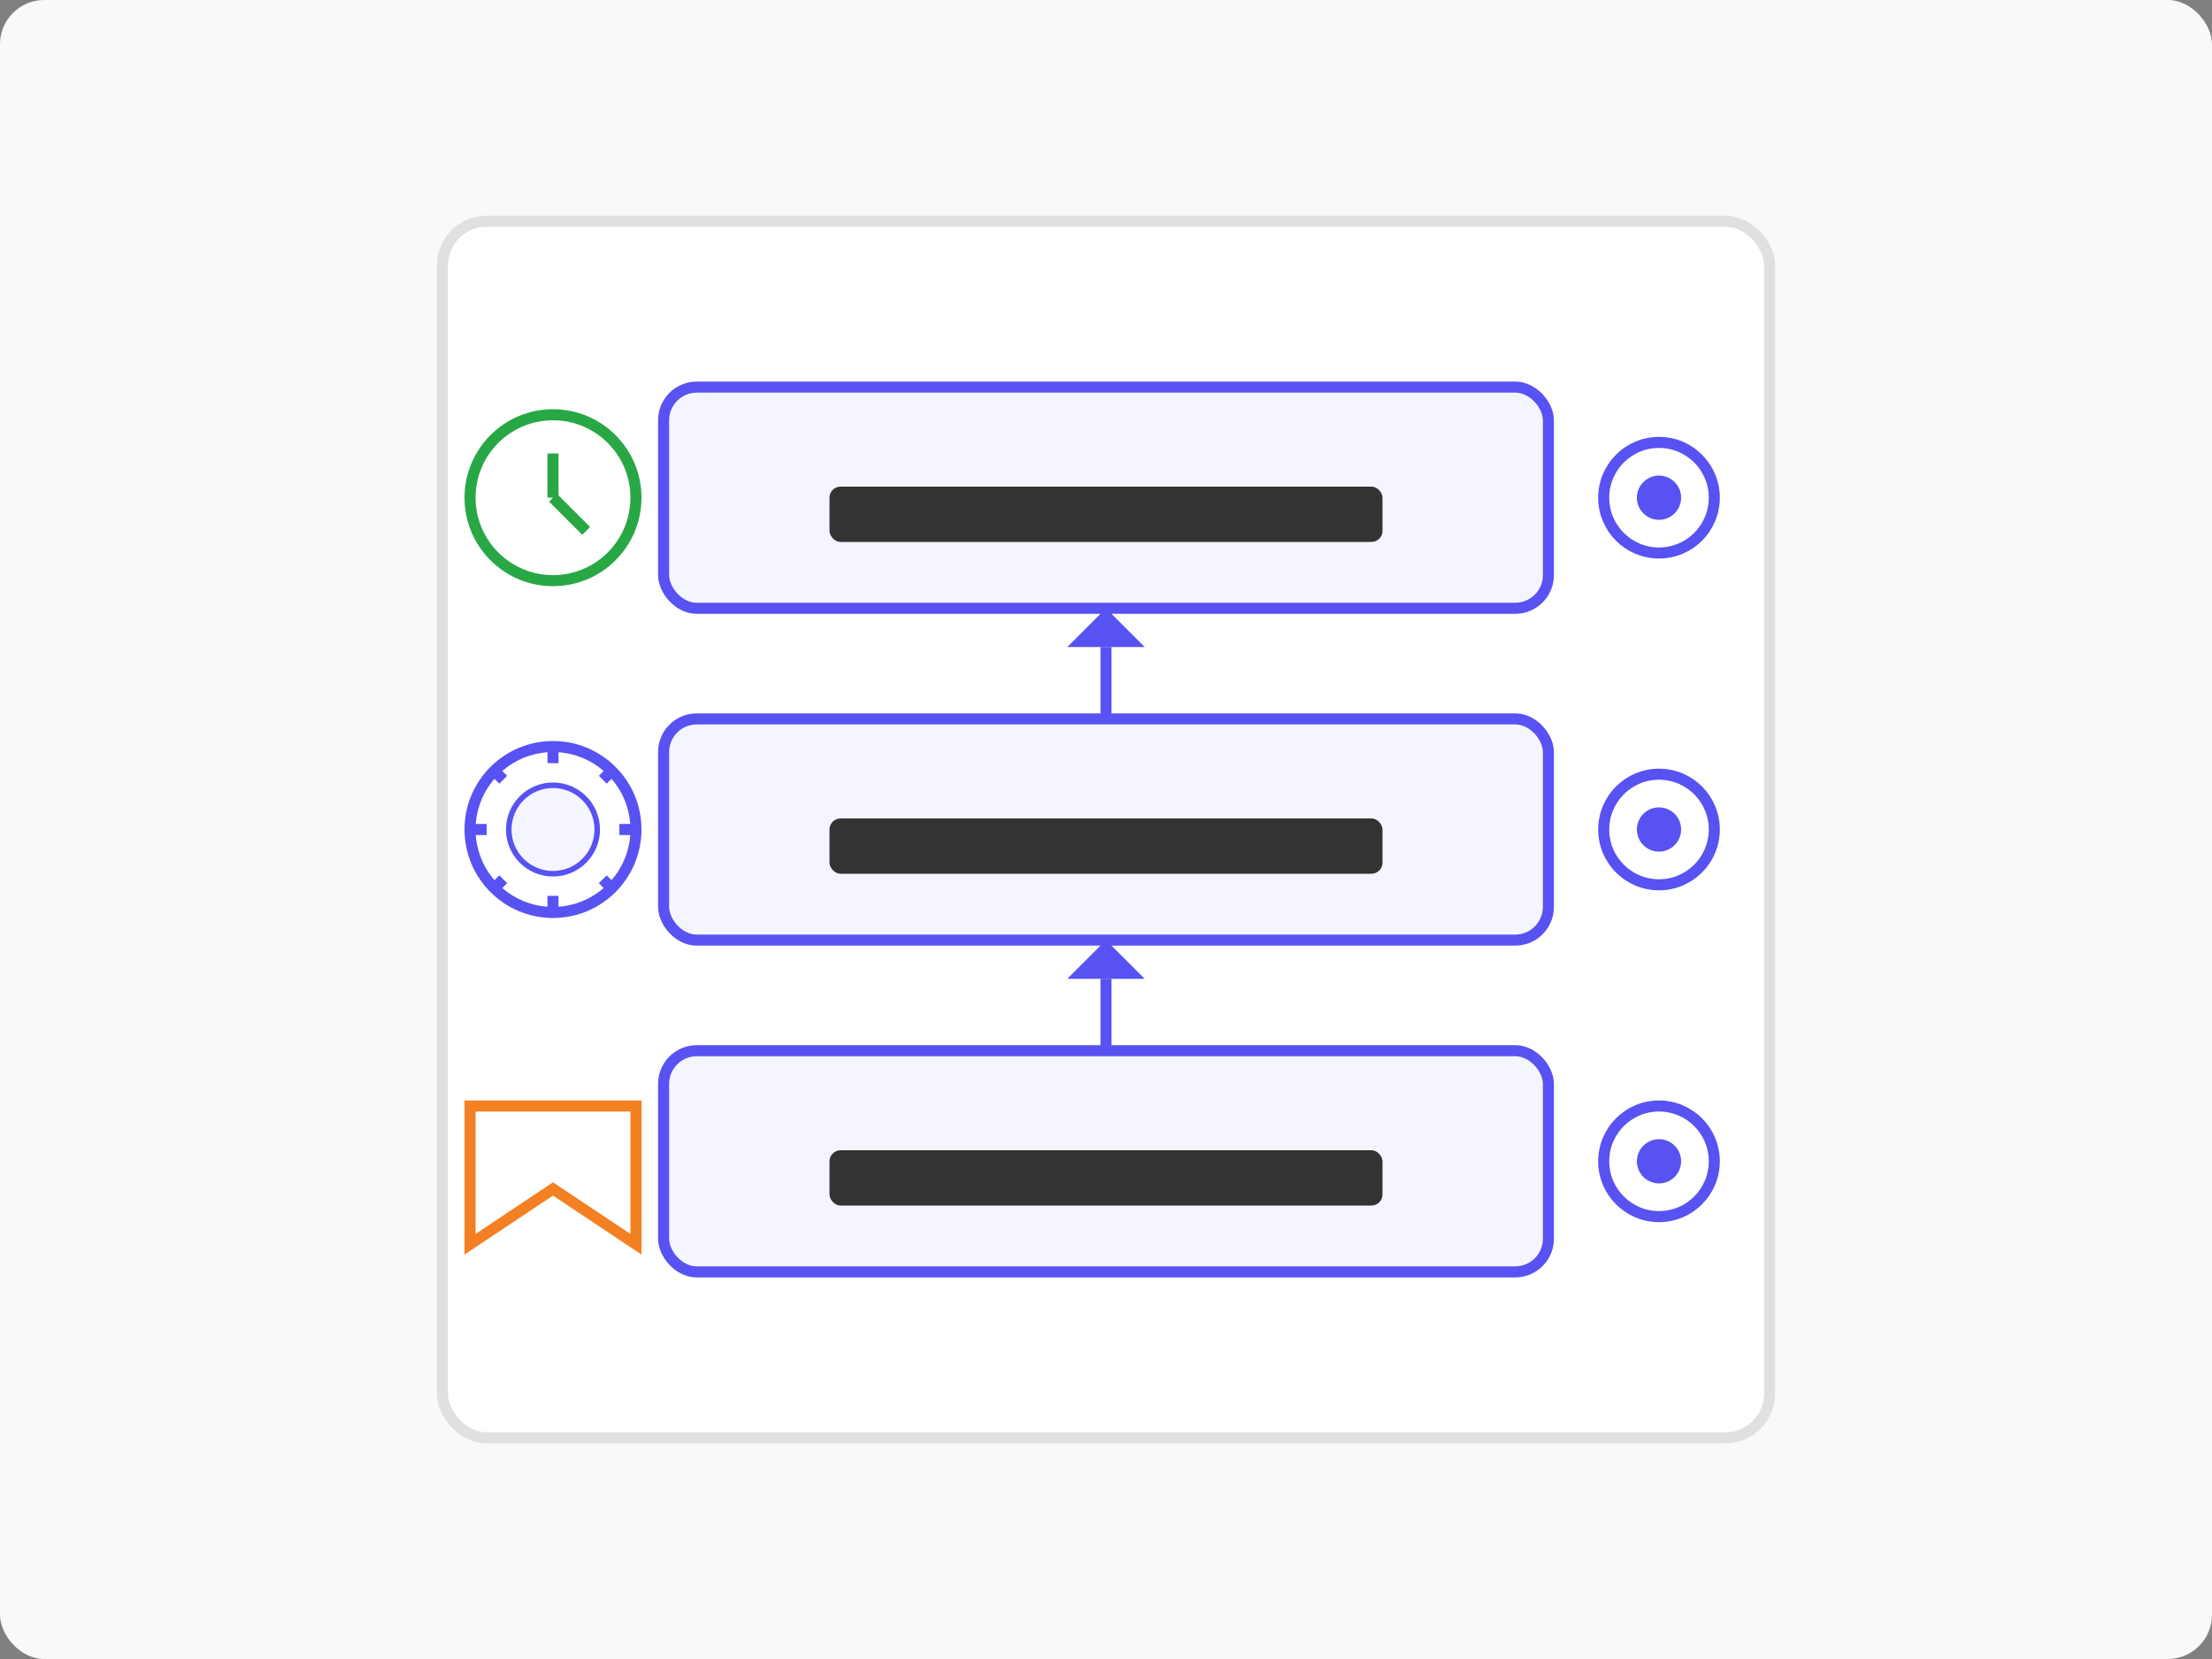 <svg width="400" height="300" viewBox="0 0 400 300" xmlns="http://www.w3.org/2000/svg">
    <rect x="0" y="0" width="400" height="300" fill="#808080" stroke="none"/>
    <!-- Achtergrond -->
    <rect width="400" height="300" fill="#f8f9fa" rx="8" ry="8"/>
    
    <!-- Workflow automation diagram -->
    <rect x="80" y="40" width="240" height="220" fill="#ffffff" rx="8" ry="8" stroke="#e0e0e0" stroke-width="2"/>
    
    <!-- Processtappen (blokken) in de workflow -->
    <rect x="120" y="70" width="160" height="40" fill="#f5f5ff" rx="6" ry="6" stroke="#5852f2" stroke-width="2"/>
    <rect x="150" y="88" width="100" height="10" fill="#333333" rx="2" ry="2"/>
    
    <!-- Pijl naar beneden -->
    <polygon points="200,110 193,117 207,117" fill="#5852f2"/>
    <line x1="200" y1="117" x2="200" y2="130" stroke="#5852f2" stroke-width="2"/>
    
    <rect x="120" y="130" width="160" height="40" fill="#f5f5ff" rx="6" ry="6" stroke="#5852f2" stroke-width="2"/>
    <rect x="150" y="148" width="100" height="10" fill="#333333" rx="2" ry="2"/>
    
    <!-- Pijl naar beneden -->
    <polygon points="200,170 193,177 207,177" fill="#5852f2"/>
    <line x1="200" y1="177" x2="200" y2="190" stroke="#5852f2" stroke-width="2"/>
    
    <rect x="120" y="190" width="160" height="40" fill="#f5f5ff" rx="6" ry="6" stroke="#5852f2" stroke-width="2"/>
    <rect x="150" y="208" width="100" height="10" fill="#333333" rx="2" ry="2"/>
    
    <!-- Automatiseringssymbolen -->
    <circle cx="300" cy="90" r="10" fill="#ffffff" stroke="#5852f2" stroke-width="2"/>
    <circle cx="300" cy="90" r="4" fill="#5852f2"/>
    
    <circle cx="300" cy="150" r="10" fill="#ffffff" stroke="#5852f2" stroke-width="2"/>
    <circle cx="300" cy="150" r="4" fill="#5852f2"/>
    
    <circle cx="300" cy="210" r="10" fill="#ffffff" stroke="#5852f2" stroke-width="2"/>
    <circle cx="300" cy="210" r="4" fill="#5852f2"/>
    
    <!-- Tijdbesparingssymbool -->
    <circle cx="100" cy="90" r="15" fill="#ffffff" stroke="#28a745" stroke-width="2"/>
    <line x1="100" y1="90" x2="100" y2="82" stroke="#28a745" stroke-width="2"/>
    <line x1="100" y1="90" x2="106" y2="96" stroke="#28a745" stroke-width="2"/>
    
    <!-- Instellingensymbool (tandwiel) -->
    <circle cx="100" cy="150" r="15" fill="#ffffff" stroke="#5852f2" stroke-width="2"/>
    <circle cx="100" cy="150" r="8" fill="#f5f5ff" stroke="#5852f2" stroke-width="1"/>
    <line x1="100" y1="135" x2="100" y2="138" stroke="#5852f2" stroke-width="2"/>
    <line x1="100" y1="162" x2="100" y2="165" stroke="#5852f2" stroke-width="2"/>
    <line x1="85" y1="150" x2="88" y2="150" stroke="#5852f2" stroke-width="2"/>
    <line x1="112" y1="150" x2="115" y2="150" stroke="#5852f2" stroke-width="2"/>
    <line x1="89" y1="139" x2="91" y2="141" stroke="#5852f2" stroke-width="2"/>
    <line x1="109" y1="159" x2="111" y2="161" stroke="#5852f2" stroke-width="2"/>
    <line x1="89" y1="161" x2="91" y2="159" stroke="#5852f2" stroke-width="2"/>
    <line x1="109" y1="141" x2="111" y2="139" stroke="#5852f2" stroke-width="2"/>
    
    <!-- Outputsymbool (document) -->
    <path d="M85,200 L115,200 L115,225 L100,215 L85,225 Z" fill="#ffffff" stroke="#f48024" stroke-width="2"/>
</svg> 